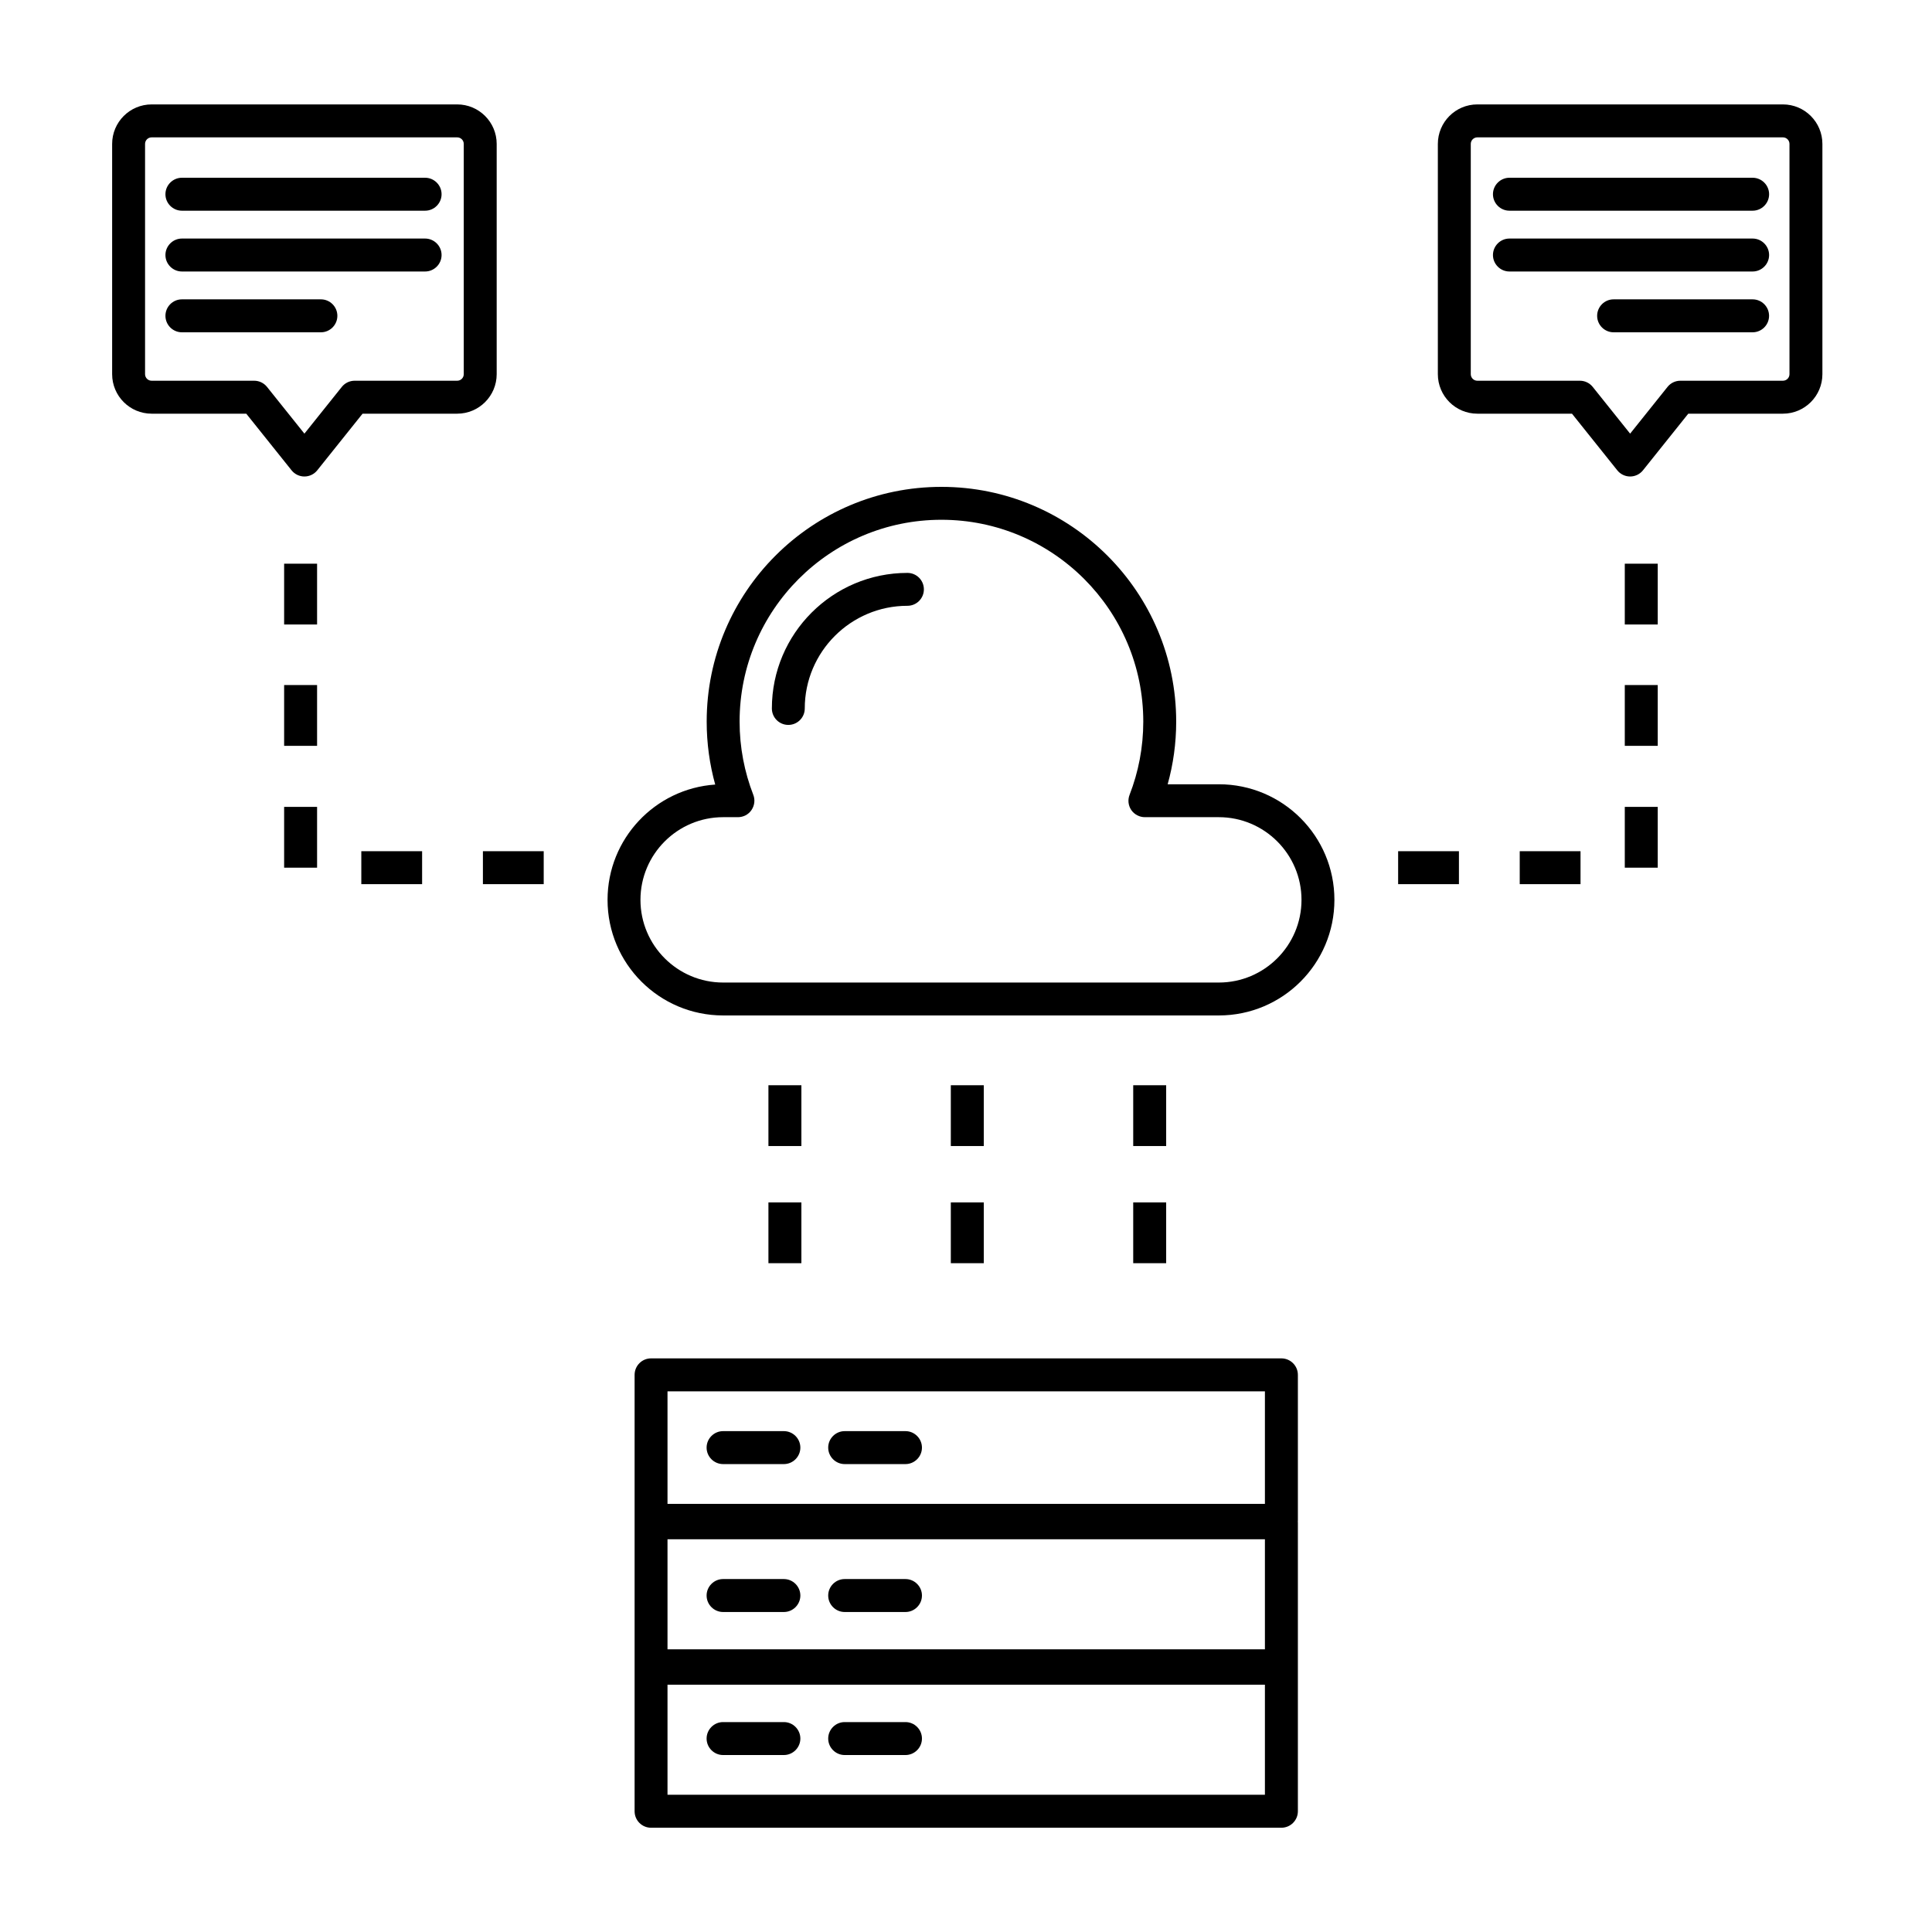 <?xml version="1.0" ?><!DOCTYPE svg  PUBLIC '-//W3C//DTD SVG 1.1//EN'  'http://www.w3.org/Graphics/SVG/1.1/DTD/svg11.dtd'><svg height="100%" style="fill-rule:evenodd;clip-rule:evenodd;stroke-linejoin:round;stroke-miterlimit:2;" version="1.1" viewBox="0 0 32 32" width="100%" xml:space="preserve" xmlns="http://www.w3.org/2000/svg" xmlns:serif="http://www.serif.com/" xmlns:xlink="http://www.w3.org/1999/xlink"><g transform="matrix(1,0,0,1,-100,-50)"><g id="Icon" transform="matrix(0.5,0,0,0.5,0,0)"><g transform="matrix(0.728,0,0,0.837,52.108,93.306)"><path d="M214.354,24.37L210.048,24.37C209.056,24.37 208.251,23.669 208.251,22.806L208.251,13.694C208.251,12.831 209.056,12.13 210.048,12.13L223.952,12.13C224.944,12.13 225.749,12.831 225.749,13.694L225.749,22.806C225.749,23.669 224.944,24.37 223.952,24.37L219.646,24.37L217.585,26.611C217.443,26.766 217.228,26.856 217,26.856C216.772,26.856 216.557,26.766 216.415,26.611L214.354,24.37ZM217,25.16L218.701,23.311C218.843,23.156 219.058,23.066 219.286,23.066C219.286,23.066 223.952,23.066 223.952,23.066C224.117,23.066 224.251,22.95 224.251,22.806L224.251,13.694C224.251,13.55 224.117,13.434 223.952,13.434C223.952,13.434 210.048,13.434 210.048,13.434C209.883,13.434 209.749,13.55 209.749,13.694C209.749,13.694 209.749,22.806 209.749,22.806C209.749,22.95 209.883,23.066 210.048,23.066L214.714,23.066C214.942,23.066 215.157,23.156 215.299,23.311L217,25.16Z"/></g><g transform="matrix(-0.728,0,0,0.837,411.976,93.306)"><path d="M219.646,24.37L223.952,24.37C224.944,24.37 225.749,23.669 225.749,22.806L225.749,13.694C225.749,12.831 224.944,12.13 223.952,12.13L210.048,12.13C209.056,12.13 208.251,12.831 208.251,13.694L208.251,22.806C208.251,23.669 209.056,24.37 210.048,24.37L214.354,24.37L216.415,26.611C216.557,26.766 216.772,26.856 217,26.856C217.228,26.856 217.443,26.766 217.585,26.611L219.646,24.37ZM217,25.16L215.299,23.311C215.157,23.156 214.942,23.066 214.714,23.066C214.714,23.066 210.048,23.066 210.048,23.066C209.883,23.066 209.749,22.95 209.749,22.806C209.749,22.806 209.749,13.694 209.749,13.694C209.749,13.55 209.883,13.434 210.048,13.434C210.048,13.434 223.952,13.434 223.952,13.434C224.117,13.434 224.251,13.55 224.251,13.694L224.251,22.806C224.251,22.95 224.117,23.066 223.952,23.066L219.286,23.066C219.058,23.066 218.843,23.156 218.701,23.311L217,25.16Z"/></g><g transform="matrix(2.014,0,0,2.014,197.97,-4.336)"><path d="M4,55.271L8,55.271C8.149,55.271 8.271,55.149 8.271,55C8.271,54.851 8.149,54.729 8,54.729L4,54.729C3.851,54.729 3.729,54.851 3.729,55C3.729,55.149 3.851,55.271 4,55.271Z"/></g><g transform="matrix(-2.014,0,0,2.014,266.114,-4.336)"><path d="M4,54.729L8,54.729C8.149,54.729 8.271,54.851 8.271,55C8.271,55.149 8.149,55.271 8,55.271L4,55.271C3.851,55.271 3.729,55.149 3.729,55C3.729,54.851 3.851,54.729 4,54.729Z"/></g><g transform="matrix(2.014,0,0,2.014,197.97,-2.322)"><path d="M4,55.271L8,55.271C8.149,55.271 8.271,55.149 8.271,55C8.271,54.851 8.149,54.729 8,54.729L4,54.729C3.851,54.729 3.729,54.851 3.729,55C3.729,55.149 3.851,55.271 4,55.271Z"/></g><g transform="matrix(-2.014,0,0,2.014,266.114,-2.322)"><path d="M4,54.729L8,54.729C8.149,54.729 8.271,54.851 8.271,55C8.271,55.149 8.149,55.271 8,55.271L4,55.271C3.851,55.271 3.729,55.149 3.729,55C3.729,54.851 3.851,54.729 4,54.729Z"/></g><g transform="matrix(1.151,0,0,2.014,201.422,-0.308)"><path d="M4,55.271L8,55.271C8.262,55.271 8.474,55.149 8.474,55C8.474,54.851 8.262,54.729 8,54.729L4,54.729C3.738,54.729 3.526,54.851 3.526,55C3.526,55.149 3.738,55.271 4,55.271Z"/></g><g transform="matrix(-1.151,0,0,2.014,262.661,-0.308)"><path d="M4,54.729L8,54.729C8.262,54.729 8.474,54.851 8.474,55C8.474,55.149 8.262,55.271 8,55.271L4,55.271C3.738,55.271 3.526,55.149 3.526,55C3.526,54.851 3.738,54.729 4,54.729Z"/></g><g transform="matrix(2,0,0,2,0,0)"><path d="M121.497,80C121.497,80.151 121.374,80.273 121.224,80.273L110.783,80.273C110.633,80.273 110.511,80.151 110.511,80L110.511,75.222C110.511,75.215 110.511,75.208 110.511,75.202C110.511,75.195 110.511,75.188 110.511,75.181L110.511,72.772C110.511,72.621 110.633,72.499 110.783,72.499L121.224,72.499C121.374,72.499 121.497,72.621 121.497,72.772L121.497,75.181C121.497,75.188 121.496,75.195 121.496,75.202C121.496,75.208 121.497,75.215 121.497,75.222L121.497,80ZM120.951,77.904L111.056,77.904L111.056,79.727L120.951,79.727L120.951,77.904ZM120.951,77.318L120.951,75.495L111.056,75.495L111.056,77.318L120.951,77.318ZM111.056,73.045L111.056,74.909L120.951,74.909L120.951,73.045L111.056,73.045Z"/></g><g transform="matrix(3.284,0,0,3.284,-173.409,-57.379)"><path d="M120.92,55.837C120.864,55.635 120.834,55.422 120.834,55.202C120.834,53.895 121.895,52.834 123.202,52.834C124.509,52.834 125.57,53.895 125.57,55.202C125.57,55.421 125.54,55.633 125.484,55.834L126,55.834C126.644,55.834 127.166,56.356 127.166,57C127.166,57.644 126.644,58.166 126,58.166L121,58.166C120.356,58.166 119.834,57.644 119.834,57C119.834,56.383 120.314,55.878 120.92,55.837ZM121.149,56.166C121.204,56.166 121.256,56.139 121.286,56.094C121.317,56.048 121.324,55.991 121.304,55.94C121.215,55.711 121.166,55.462 121.166,55.202C121.166,54.078 122.078,53.166 123.202,53.166C124.325,53.166 125.238,54.078 125.238,55.202C125.238,55.462 125.189,55.711 125.1,55.94C125.08,55.991 125.086,56.048 125.117,56.094C125.148,56.139 125.2,56.166 125.254,56.166L126,56.166C126.46,56.166 126.834,56.54 126.834,57C126.834,57.46 126.46,57.834 126,57.834C126,57.834 121,57.834 121,57.834C120.54,57.834 120.166,57.46 120.166,57C120.166,56.54 120.54,56.166 121,56.166L121.149,56.166Z"/></g><g transform="matrix(1.792,0,0,1.792,9.282,24.547)"><path d="M121.304,55.202C121.304,54.155 122.155,53.304 123.202,53.304C123.37,53.304 123.506,53.168 123.506,53C123.506,52.832 123.37,52.696 123.202,52.696C121.819,52.696 120.696,53.819 120.696,55.202C120.696,55.37 120.832,55.506 121,55.506C121.168,55.506 121.304,55.37 121.304,55.202Z"/></g><g transform="matrix(2.014,0,0,2.014,-1.581,1.012)"><path d="M112.729,67L112.729,68L113.271,68L113.271,67L112.729,67Z"/></g><g transform="matrix(2.014,0,0,2.014,10.503,1.012)"><path d="M112.729,67L112.729,68L113.271,68L113.271,67L112.729,67Z"/></g><g transform="matrix(2.014,0,0,2.014,4.461,1.012)"><path d="M112.729,67L112.729,68L113.271,68L113.271,67L112.729,67Z"/></g><g transform="matrix(2.014,0,0,2.014,-1.581,4.893)"><path d="M112.729,67L112.729,68L113.271,68L113.271,67L112.729,67Z"/></g><g transform="matrix(2.014,0,0,2.014,10.503,4.893)"><path d="M112.729,67L112.729,68L113.271,68L113.271,67L112.729,67Z"/></g><g transform="matrix(2.014,0,0,2.014,4.461,4.893)"><path d="M112.729,67L112.729,68L113.271,68L113.271,67L112.729,67Z"/></g><g transform="matrix(2.014,0,0,2.014,-3.526,-2.167)"><path d="M105.729,60L105.729,61L106.271,61L106.271,60L105.729,60Z"/></g><g transform="matrix(-2.014,0,0,2.014,467.853,-2.167)"><path d="M106.271,60L106.271,61L105.729,61L105.729,60L106.271,60Z"/></g><g transform="matrix(2.014,0,0,2.014,-3.526,1.853)"><path d="M105.729,60L105.729,61L106.271,61L106.271,60L105.729,60Z"/></g><g transform="matrix(-2.014,0,0,2.014,467.853,1.853)"><path d="M106.271,60L106.271,61L105.729,61L105.729,60L106.271,60Z"/></g><g transform="matrix(2.014,0,0,2.014,-3.526,5.889)"><path d="M105.729,60L105.729,61L106.271,61L106.271,60L105.729,60Z"/></g><g transform="matrix(-2.014,0,0,2.014,467.853,5.889)"><path d="M106.271,60L106.271,61L105.729,61L105.729,60L106.271,60Z"/></g><g transform="matrix(1.23321e-16,2.014,-2.014,1.23321e-16,334.823,-84.741)"><path d="M105.729,60L105.729,61L106.271,61L106.271,60L105.729,60Z"/></g><g transform="matrix(-1.23321e-16,2.014,2.014,1.23321e-16,129.503,-84.741)"><path d="M106.271,60L106.271,61L105.729,61L105.729,60L106.271,60Z"/></g><g transform="matrix(1.23321e-16,2.014,-2.014,1.23321e-16,338.851,-84.741)"><path d="M105.729,60L105.729,61L106.271,61L106.271,60L105.729,60Z"/></g><g transform="matrix(-1.23321e-16,2.014,2.014,1.23321e-16,125.475,-84.741)"><path d="M106.271,60L106.271,61L105.729,61L105.729,60L106.271,60Z"/></g><g transform="matrix(2.014,0,0,2.014,-1.615,-1.082)"><path d="M112,74.271L113,74.271C113.149,74.271 113.271,74.149 113.271,74C113.271,73.851 113.149,73.729 113,73.729L112,73.729C111.851,73.729 111.729,73.851 111.729,74C111.729,74.149 111.851,74.271 112,74.271Z"/></g><g transform="matrix(2.014,0,0,2.014,-1.615,3.818)"><path d="M112,74.271L113,74.271C113.149,74.271 113.271,74.149 113.271,74C113.271,73.851 113.149,73.729 113,73.729L112,73.729C111.851,73.729 111.729,73.851 111.729,74C111.729,74.149 111.851,74.271 112,74.271Z"/></g><g transform="matrix(2.014,0,0,2.014,-1.615,8.556)"><path d="M112,74.271L113,74.271C113.149,74.271 113.271,74.149 113.271,74C113.271,73.851 113.149,73.729 113,73.729L112,73.729C111.851,73.729 111.729,73.851 111.729,74C111.729,74.149 111.851,74.271 112,74.271Z"/></g><g transform="matrix(2.014,0,0,2.014,2.413,-1.082)"><path d="M112,74.271L113,74.271C113.149,74.271 113.271,74.149 113.271,74C113.271,73.851 113.149,73.729 113,73.729L112,73.729C111.851,73.729 111.729,73.851 111.729,74C111.729,74.149 111.851,74.271 112,74.271Z"/></g><g transform="matrix(2.014,0,0,2.014,2.413,3.818)"><path d="M112,74.271L113,74.271C113.149,74.271 113.271,74.149 113.271,74C113.271,73.851 113.149,73.729 113,73.729L112,73.729C111.851,73.729 111.729,73.851 111.729,74C111.729,74.149 111.851,74.271 112,74.271Z"/></g><g transform="matrix(2.014,0,0,2.014,2.413,8.556)"><path d="M112,74.271L113,74.271C113.149,74.271 113.271,74.149 113.271,74C113.271,73.851 113.149,73.729 113,73.729L112,73.729C111.851,73.729 111.729,73.851 111.729,74C111.729,74.149 111.851,74.271 112,74.271Z"/></g></g></g></svg>